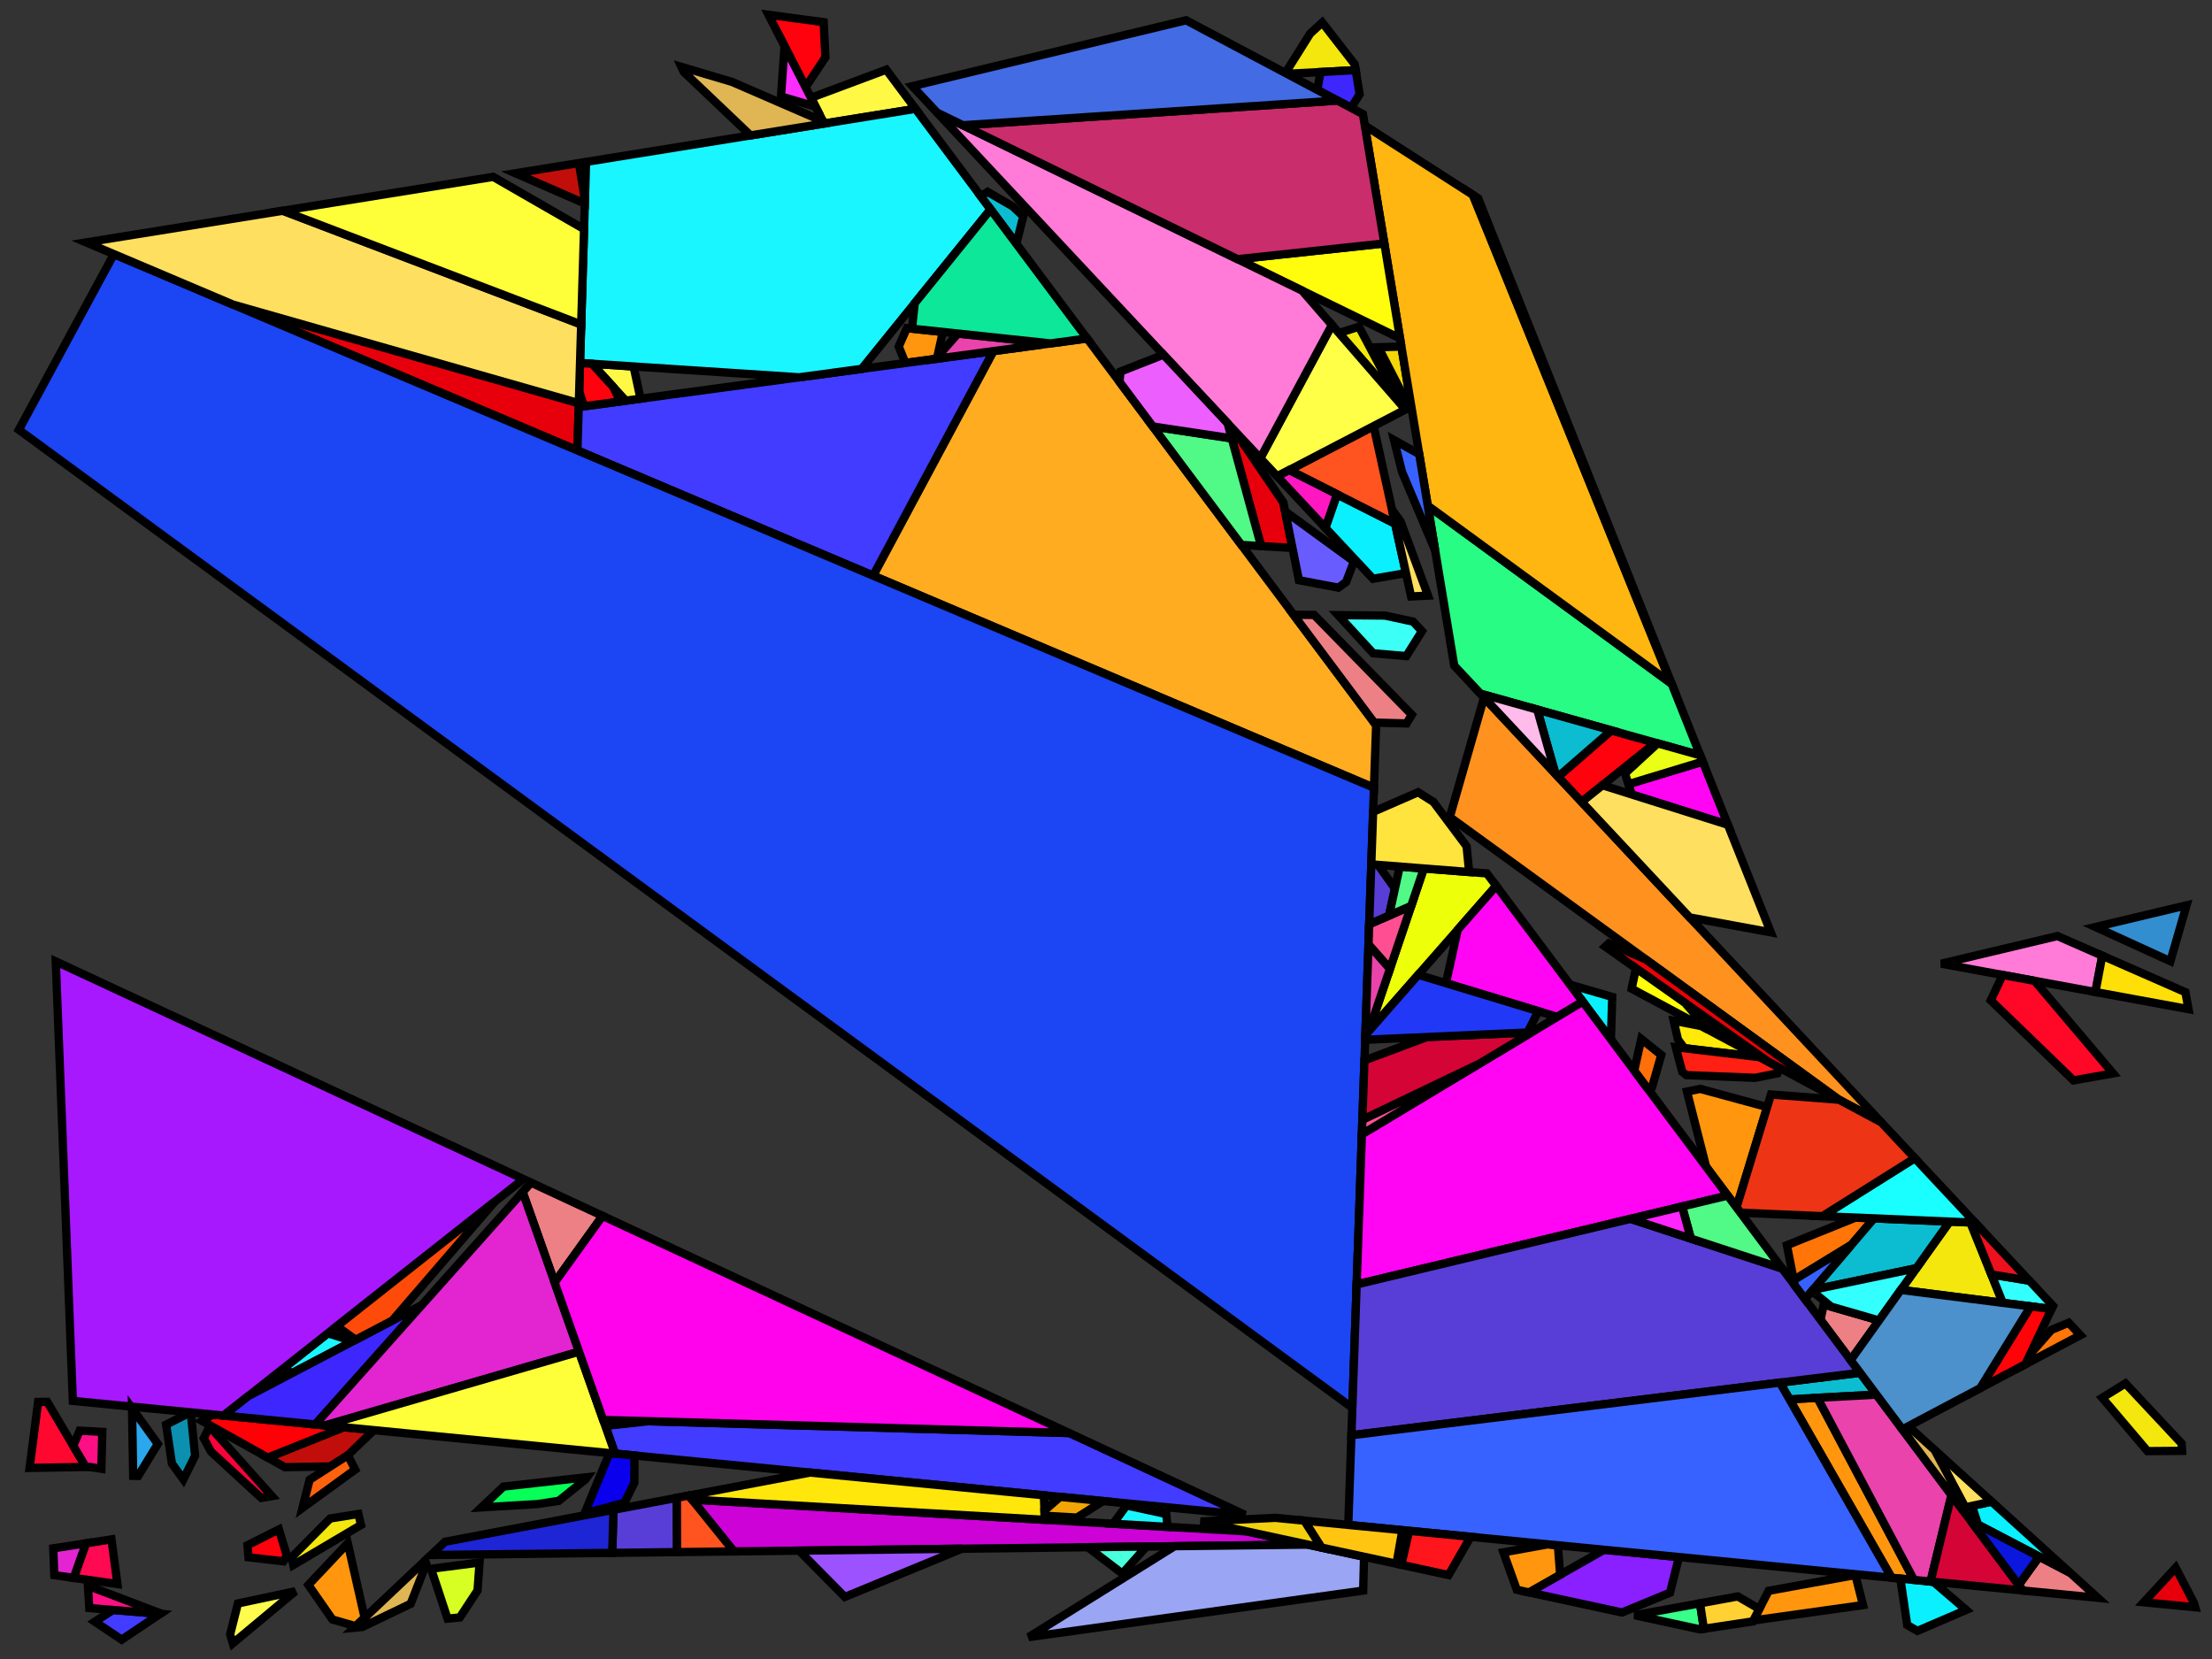 <?xml version="1.0" encoding="iso-8859-1" standalone="no"?>
<!DOCTYPE svg PUBLIC "-//W3C//DTD SVG 1.0//EN" "http://www.w3.org/TR/2001/REC-SVG-20010904/DTD/svg10.dtd">
<svg xmlns="http://www.w3.org/2000/svg" width="800" height="600">
<rect width="100%" height="100%" fill="#333333" stroke="none"/>
<path style="fill:rgb(0, 0, 0);fill-opacity:0.0;fill-rule:evenodd;stroke:rgb(0, 0, 0);stroke-width:0.0;" d="M 0, 600 L 800, 600 L 800, 0 L 0, 0 z "/>
<path style="fill:rgb(138, 31, 255);fill-opacity:1.0;fill-rule:evenodd;stroke:rgb(0, 0, 0);stroke-width:3.0;" d="M 607.22, 563.137 L 603.981, 576.006 L 586.615, 583.184 L 552.973, 575.914 L 580.119, 560.502 z "/>
<path style="fill:rgb(255, 146, 30);fill-opacity:1.0;fill-rule:evenodd;stroke:rgb(0, 0, 0);stroke-width:3.0;" d="M 680.396, 405.906 L 664.884, 397.604 L 524.334, 295.498 L 536.719, 252.264 z "/>
<path style="fill:rgb(255, 0, 6);fill-opacity:1.0;fill-rule:evenodd;stroke:rgb(0, 0, 0);stroke-width:3.0;" d="M 124.422, 516.189 L 96.888, 527.2 L 73.09, 513.898 L 76.971, 511.575 z "/>
<path style="fill:rgb(255, 150, 13);fill-opacity:1.0;fill-rule:evenodd;stroke:rgb(0, 0, 0);stroke-width:3.0;" d="M 673.786, 580.499 L 634.112, 586.062 L 639.661, 575.336 L 671.019, 569.628 z "/>
<path style="fill:rgb(255, 150, 13);fill-opacity:1.0;fill-rule:evenodd;stroke:rgb(0, 0, 0);stroke-width:3.0;" d="M 131.826, 584.851 L 131.516, 585.42 L 128.64, 588.136 L 120.211, 585.7 L 111.537, 573.208 L 125.774, 558.107 z "/>
<path style="fill:rgb(255, 150, 13);fill-opacity:1.0;fill-rule:evenodd;stroke:rgb(0, 0, 0);stroke-width:3.0;" d="M 563.428, 558.879 L 564.249, 569.512 L 552.973, 575.914 L 548.571, 574.963 L 543.726, 561.42 L 559.821, 558.528 z "/>
<path style="fill:rgb(255, 150, 13);fill-opacity:1.0;fill-rule:evenodd;stroke:rgb(0, 0, 0);stroke-width:3.0;" d="M 340.986, 120.059 L 338.994, 129.066 L 338.34, 129.806 L 327.462, 131.273 L 325.045, 125.338 L 327.97, 118.675 z "/>
<path style="fill:rgb(255, 150, 13);fill-opacity:1.0;fill-rule:evenodd;stroke:rgb(0, 0, 0);stroke-width:3.0;" d="M 692.216, 571.403 L 684.121, 570.615 L 647.186, 506.069 L 657.304, 505.528 z "/>
<path style="fill:rgb(255, 150, 13);fill-opacity:1.0;fill-rule:evenodd;stroke:rgb(0, 0, 0);stroke-width:3.0;" d="M 639.115, 400.386 L 628.032, 436.672 L 617.033, 421.955 L 610.114, 394.782 L 614.918, 393.814 z "/>
<path style="fill:rgb(8, 255, 88);fill-opacity:1.0;fill-rule:evenodd;stroke:rgb(0, 0, 0);stroke-width:3.0;" d="M 211.779, 535.004 L 202.081, 542.799 L 194.324, 543.979 L 174.131, 545.164 L 182.085, 537.649 L 212.327, 534.242 z "/>
<path style="fill:rgb(231, 0, 11);fill-opacity:1.0;fill-rule:evenodd;stroke:rgb(0, 0, 0);stroke-width:3.0;" d="M 793.457, 579.693 L 793.93, 581.293 L 775.331, 579.485 L 786.857, 566.994 z "/>
<path style="fill:rgb(231, 0, 11);fill-opacity:1.0;fill-rule:evenodd;stroke:rgb(0, 0, 0);stroke-width:3.0;" d="M 446.405, 155.686 L 464.153, 181.771 L 467.438, 198.181 L 456.091, 197.504 L 443.994, 153.108 z "/>
<path style="fill:rgb(231, 0, 11);fill-opacity:1.0;fill-rule:evenodd;stroke:rgb(0, 0, 0);stroke-width:3.0;" d="M 209.338, 145.816 L 208.824, 162.905 L 84.28, 110.161 z "/>
<path style="fill:rgb(255, 172, 33);fill-opacity:1.0;fill-rule:evenodd;stroke:rgb(0, 0, 0);stroke-width:3.0;" d="M 497.697, 262.278 L 496.909, 284.907 L 315.769, 208.195 L 359.257, 126.986 L 393.17, 122.415 z "/>
<path style="fill:rgb(65, 60, 255);fill-opacity:1.0;fill-rule:evenodd;stroke:rgb(0, 0, 0);stroke-width:3.0;" d="M 386.669, 518.271 L 450.291, 547.877 L 222.452, 525.722 L 218.917, 515.717 L 234.496, 514.002 z "/>
<path style="fill:rgb(65, 60, 255);fill-opacity:1.0;fill-rule:evenodd;stroke:rgb(0, 0, 0);stroke-width:3.0;" d="M 57.923, 583.666 L 44.01, 593.002 L 34.298, 586.505 L 40.864, 582.267 z "/>
<path style="fill:rgb(65, 60, 255);fill-opacity:1.0;fill-rule:evenodd;stroke:rgb(0, 0, 0);stroke-width:3.0;" d="M 315.769, 208.195 L 208.824, 162.905 L 209.296, 147.202 L 359.257, 126.986 z "/>
<path style="fill:rgb(234, 1, 8);fill-opacity:1.0;fill-rule:evenodd;stroke:rgb(0, 0, 0);stroke-width:3.0;" d="M 595.191, 346.974 L 664.884, 397.604 L 639.877, 384.22 L 580.566, 342.358 L 581.848, 341.199 z "/>
<path style="fill:rgb(204, 2, 215);fill-opacity:1.0;fill-rule:evenodd;stroke:rgb(0, 0, 0);stroke-width:3.0;" d="M 450.921, 553.861 L 472.982, 558.628 L 265.426, 561.092 L 250.291, 542.346 z "/>
<path style="fill:rgb(74, 255, 220);fill-opacity:1.0;fill-rule:evenodd;stroke:rgb(0, 0, 0);stroke-width:3.0;" d="M 405.917, 569.114 L 393.412, 559.573 L 414.618, 559.321 z "/>
<path style="fill:rgb(55, 255, 136);fill-opacity:1.0;fill-rule:evenodd;stroke:rgb(0, 0, 0);stroke-width:3.0;" d="M 616.228, 589.063 L 614.807, 589.276 L 591.155, 584.165 L 614.831, 579.856 z "/>
<path style="fill:rgb(255, 249, 70);fill-opacity:1.0;fill-rule:evenodd;stroke:rgb(0, 0, 0);stroke-width:3.0;" d="M 331.099, 39.36 L 298.077, 44.679 L 293.309, 35.368 L 320.52, 25.206 z "/>
<path style="fill:rgb(255, 249, 70);fill-opacity:1.0;fill-rule:evenodd;stroke:rgb(0, 0, 0);stroke-width:3.0;" d="M 229.141, 132.544 L 231.655, 144.188 L 226.311, 144.908 L 214.103, 131.561 z "/>
<path style="fill:rgb(237, 255, 9);fill-opacity:1.0;fill-rule:evenodd;stroke:rgb(0, 0, 0);stroke-width:3.0;" d="M 537.759, 315.882 L 541.124, 320.384 L 495.094, 372.874 L 514.948, 314.092 z "/>
<path style="fill:rgb(25, 246, 255);fill-opacity:1.0;fill-rule:evenodd;stroke:rgb(0, 0, 0);stroke-width:3.0;" d="M 421.795, 547.567 L 422.245, 552.215 L 402.571, 551.086 L 407.417, 544.46 z "/>
<path style="fill:rgb(25, 246, 255);fill-opacity:1.0;fill-rule:evenodd;stroke:rgb(0, 0, 0);stroke-width:3.0;" d="M 127.684, 485.037 L 105.212, 496.829 L 103.092, 494.426 L 118.566, 482.216 z "/>
<path style="fill:rgb(25, 246, 255);fill-opacity:1.0;fill-rule:evenodd;stroke:rgb(0, 0, 0);stroke-width:3.0;" d="M 358.272, 75.719 L 311.621, 133.408 L 289.005, 136.457 L 209.775, 131.278 L 211.963, 58.548 L 331.099, 39.36 z "/>
<path style="fill:rgb(255, 234, 8);fill-opacity:1.0;fill-rule:evenodd;stroke:rgb(0, 0, 0);stroke-width:3.0;" d="M 615.373, 371.105 L 636.359, 382.337 L 609.18, 379.103 L 606.851, 375.96 L 605.307, 369.177 z "/>
<path style="fill:rgb(255, 2, 14);fill-opacity:1.0;fill-rule:evenodd;stroke:rgb(0, 0, 0);stroke-width:3.0;" d="M 598.674, 268.615 L 572.033, 290.027 L 563.506, 280.91 L 582.78, 264.16 z "/>
<path style="fill:rgb(255, 2, 14);fill-opacity:1.0;fill-rule:evenodd;stroke:rgb(0, 0, 0);stroke-width:3.0;" d="M 103.774, 562.702 L 102.49, 564.667 L 89.88, 563.226 L 89.496, 558.861 L 100.86, 553.141 z "/>
<path style="fill:rgb(255, 2, 14);fill-opacity:1.0;fill-rule:evenodd;stroke:rgb(0, 0, 0);stroke-width:3.0;" d="M 297.876, 8.019 L 298.53, 20.705 L 291.349, 31.541 L 277.938, 5.353 z "/>
<path style="fill:rgb(255, 2, 14);fill-opacity:1.0;fill-rule:evenodd;stroke:rgb(0, 0, 0);stroke-width:3.0;" d="M 214.103, 131.561 L 221.891, 140.076 L 224.304, 145.179 L 211.182, 146.948 L 209.468, 141.47 L 209.775, 131.278 z "/>
<path style="fill:rgb(28, 69, 243);fill-opacity:1.0;fill-rule:evenodd;stroke:rgb(0, 0, 0);stroke-width:3.0;" d="M 496.909, 284.907 L 489.099, 509.156 L 6.82, 155.436 L 41.191, 91.913 z "/>
<path style="fill:rgb(237, 128, 132);fill-opacity:1.0;fill-rule:evenodd;stroke:rgb(0, 0, 0);stroke-width:3.0;" d="M 748.709, 568.836 L 758.671, 577.865 L 731.584, 575.231 L 730.076, 573.213 L 737.499, 562.974 z "/>
<path style="fill:rgb(237, 128, 132);fill-opacity:1.0;fill-rule:evenodd;stroke:rgb(0, 0, 0);stroke-width:3.0;" d="M 679.563, 477.562 L 669.312, 491.907 L 658.422, 477.336 L 659.57, 471.792 z "/>
<path style="fill:rgb(237, 128, 132);fill-opacity:1.0;fill-rule:evenodd;stroke:rgb(0, 0, 0);stroke-width:3.0;" d="M 217.916, 439.741 L 200.592, 463.85 L 189.028, 431.121 L 192.069, 427.714 z "/>
<path style="fill:rgb(237, 128, 132);fill-opacity:1.0;fill-rule:evenodd;stroke:rgb(0, 0, 0);stroke-width:3.0;" d="M 475.289, 222.402 L 510.6, 258.499 L 508.711, 261.642 L 496.987, 261.328 L 467.847, 222.337 z "/>
<path style="fill:rgb(243, 215, 8);fill-opacity:1.0;fill-rule:evenodd;stroke:rgb(0, 0, 0);stroke-width:3.0;" d="M 510.424, 146.998 L 509.72, 147.365 L 498.501, 125.581 L 506.84, 125.344 z "/>
<path style="fill:rgb(243, 231, 14);fill-opacity:1.0;fill-rule:evenodd;stroke:rgb(0, 0, 0);stroke-width:3.0;" d="M 789.006, 522.05 L 789.187, 524.714 L 776.668, 524.815 L 760.286, 505.522 L 768.696, 500.33 z "/>
<path style="fill:rgb(243, 231, 14);fill-opacity:1.0;fill-rule:evenodd;stroke:rgb(0, 0, 0);stroke-width:3.0;" d="M 505.946, 145.425 L 484.247, 120.447 L 491.481, 118.154 z "/>
<path style="fill:rgb(243, 231, 14);fill-opacity:1.0;fill-rule:evenodd;stroke:rgb(0, 0, 0);stroke-width:3.0;" d="M 712.638, 442.129 L 724.345, 471.196 L 687.46, 466.513 L 705.115, 441.809 z "/>
<path style="fill:rgb(243, 231, 14);fill-opacity:1.0;fill-rule:evenodd;stroke:rgb(0, 0, 0);stroke-width:3.0;" d="M 489.937, 23.233 L 490.291, 25.373 L 465.453, 26.698 L 464.886, 26.396 L 473.83, 12.154 L 478.209, 8.139 z "/>
<path style="fill:rgb(243, 231, 14);fill-opacity:1.0;fill-rule:evenodd;stroke:rgb(0, 0, 0);stroke-width:3.0;" d="M 130.562, 551.526 L 106.082, 566 L 105.47, 563.23 L 119.405, 549.188 L 129.619, 547.547 z "/>
<path style="fill:rgb(215, 255, 35);fill-opacity:1.0;fill-rule:evenodd;stroke:rgb(0, 0, 0);stroke-width:3.0;" d="M 172.71, 575.216 L 166.297, 584.975 L 161.867, 585.407 L 155.896, 567.367 L 173.441, 565.106 z "/>
<path style="fill:rgb(10, 240, 255);fill-opacity:1.0;fill-rule:evenodd;stroke:rgb(0, 0, 0);stroke-width:3.0;" d="M 583.086, 360.563 L 582.601, 375.884 L 567.827, 356.116 z "/>
<path style="fill:rgb(10, 240, 255);fill-opacity:1.0;fill-rule:evenodd;stroke:rgb(0, 0, 0);stroke-width:3.0;" d="M 504.558, 189.403 L 508.481, 207.254 L 496.569, 209.329 L 479.338, 190.904 L 483.551, 178.773 z "/>
<path style="fill:rgb(10, 240, 255);fill-opacity:1.0;fill-rule:evenodd;stroke:rgb(0, 0, 0);stroke-width:3.0;" d="M 748.709, 568.836 L 715.414, 551.427 L 713.152, 544.634 L 720.295, 543.083 z "/>
<path style="fill:rgb(10, 240, 255);fill-opacity:1.0;fill-rule:evenodd;stroke:rgb(0, 0, 0);stroke-width:3.0;" d="M 699.251, 572.087 L 711.084, 582.256 L 693.477, 589.835 L 689.776, 587.729 L 687.278, 570.922 z "/>
<path style="fill:rgb(255, 83, 32);fill-opacity:1.0;fill-rule:evenodd;stroke:rgb(0, 0, 0);stroke-width:3.0;" d="M 504.558, 189.403 L 466.238, 170.013 L 496.798, 154.095 z "/>
<path style="fill:rgb(255, 83, 32);fill-opacity:1.0;fill-rule:evenodd;stroke:rgb(0, 0, 0);stroke-width:3.0;" d="M 265.426, 561.092 L 244.785, 561.338 L 244.723, 541.713 L 249.109, 540.882 z "/>
<path style="fill:rgb(40, 252, 132);fill-opacity:1.0;fill-rule:evenodd;stroke:rgb(0, 0, 0);stroke-width:3.0;" d="M 604.59, 247.299 L 614.901, 273.162 L 535.436, 250.892 L 525.942, 240.74 L 516.364, 182.877 z "/>
<path style="fill:rgb(255, 252, 78);fill-opacity:1.0;fill-rule:evenodd;stroke:rgb(0, 0, 0);stroke-width:3.0;" d="M 84.203, 594.331 L 83.235, 591.091 L 86.05, 579.908 L 106.788, 575.501 z "/>
<path style="fill:rgb(255, 117, 8);fill-opacity:1.0;fill-rule:evenodd;stroke:rgb(0, 0, 0);stroke-width:3.0;" d="M 677.765, 440.644 L 669.603, 450.192 L 648.724, 462.958 L 646.265, 450.353 L 671.055, 440.358 z "/>
<path style="fill:rgb(255, 117, 8);fill-opacity:1.0;fill-rule:evenodd;stroke:rgb(0, 0, 0);stroke-width:3.0;" d="M 752.381, 482.884 L 732.511, 493.4 L 734.234, 489.758 L 741.878, 480.994 L 748.166, 478.377 z "/>
<path style="fill:rgb(154, 165, 243);fill-opacity:1.0;fill-rule:evenodd;stroke:rgb(0, 0, 0);stroke-width:3.0;" d="M 493.332, 563.026 L 493.011, 575.255 L 372.03, 592.087 L 424.816, 559.2 L 472.982, 558.628 z "/>
<path style="fill:rgb(255, 5, 243);fill-opacity:1.0;fill-rule:evenodd;stroke:rgb(0, 0, 0);stroke-width:3.0;" d="M 572.411, 362.249 L 563.199, 367.781 L 522.946, 355.58 L 527.207, 336.254 L 541.124, 320.384 z "/>
<path style="fill:rgb(255, 5, 243);fill-opacity:1.0;fill-rule:evenodd;stroke:rgb(0, 0, 0);stroke-width:3.0;" d="M 624.919, 298.292 L 590.16, 287.335 L 588.955, 283.597 L 615.81, 275.444 z "/>
<path style="fill:rgb(255, 5, 243);fill-opacity:1.0;fill-rule:evenodd;stroke:rgb(0, 0, 0);stroke-width:3.0;" d="M 624.838, 432.399 L 490.653, 464.534 L 492.545, 410.21 L 572.411, 362.249 z "/>
<path style="fill:rgb(12, 189, 209);fill-opacity:1.0;fill-rule:evenodd;stroke:rgb(0, 0, 0);stroke-width:3.0;" d="M 582.78, 264.16 L 563.506, 280.91 L 562.54, 279.876 L 555.97, 256.647 z "/>
<path style="fill:rgb(12, 189, 209);fill-opacity:1.0;fill-rule:evenodd;stroke:rgb(0, 0, 0);stroke-width:3.0;" d="M 678.64, 504.389 L 647.186, 506.069 L 643.736, 500.04 L 672.729, 496.479 z "/>
<path style="fill:rgb(12, 189, 209);fill-opacity:1.0;fill-rule:evenodd;stroke:rgb(0, 0, 0);stroke-width:3.0;" d="M 705.115, 441.809 L 693.071, 458.662 L 655.673, 466.488 L 677.765, 440.644 z "/>
<path style="fill:rgb(12, 189, 209);fill-opacity:1.0;fill-rule:evenodd;stroke:rgb(0, 0, 0);stroke-width:3.0;" d="M 366.321, 74.677 L 370.083, 78.243 L 367.579, 88.173 L 354.693, 70.931 L 357.176, 69.399 z "/>
<path style="fill:rgb(10, 0, 237);fill-opacity:1.0;fill-rule:evenodd;stroke:rgb(0, 0, 0);stroke-width:3.0;" d="M 229.448, 526.402 L 229.434, 536.229 L 225.86, 543.474 L 211.414, 547.359 L 220.427, 525.525 z "/>
<path style="fill:rgb(255, 223, 95);fill-opacity:1.0;fill-rule:evenodd;stroke:rgb(0, 0, 0);stroke-width:3.0;" d="M 506.557, 188.623 L 516.469, 215.418 L 510.341, 215.718 L 503.439, 184.313 z "/>
<path style="fill:rgb(255, 223, 95);fill-opacity:1.0;fill-rule:evenodd;stroke:rgb(0, 0, 0);stroke-width:3.0;" d="M 210.194, 117.342 L 209.338, 145.816 L 84.28, 110.161 L 31.167, 87.668 L 102.275, 76.215 z "/>
<path style="fill:rgb(255, 223, 95);fill-opacity:1.0;fill-rule:evenodd;stroke:rgb(0, 0, 0);stroke-width:3.0;" d="M 720.295, 543.083 L 710.745, 545.156 L 699.698, 524.415 z "/>
<path style="fill:rgb(255, 223, 95);fill-opacity:1.0;fill-rule:evenodd;stroke:rgb(0, 0, 0);stroke-width:3.0;" d="M 624.919, 298.292 L 640.427, 337.19 L 611.092, 331.796 L 572.033, 290.027 L 579.545, 283.989 z "/>
<path style="fill:rgb(168, 24, 255);fill-opacity:1.0;fill-rule:evenodd;stroke:rgb(0, 0, 0);stroke-width:3.0;" d="M 189.279, 426.416 L 80.878, 511.955 L 26.345, 506.652 L 20.178, 347.724 z "/>
<path style="fill:rgb(60, 255, 246);fill-opacity:1.0;fill-rule:evenodd;stroke:rgb(0, 0, 0);stroke-width:3.0;" d="M 500.878, 222.626 L 511.046, 224.81 L 514.272, 228.26 L 508.614, 237.284 L 496.623, 236.269 L 483.952, 222.478 z "/>
<path style="fill:rgb(255, 209, 51);fill-opacity:1.0;fill-rule:evenodd;stroke:rgb(0, 0, 0);stroke-width:3.0;" d="M 636.274, 581.883 L 633.936, 586.402 L 616.228, 589.063 L 614.831, 579.856 L 628.491, 577.369 z "/>
<path style="fill:rgb(62, 38, 255);fill-opacity:1.0;fill-rule:evenodd;stroke:rgb(0, 0, 0);stroke-width:3.0;" d="M 491.737, 34.11 L 488.631, 39.001 L 476.416, 32.517 L 477.59, 26.05 L 490.291, 25.373 z "/>
<path style="fill:rgb(62, 38, 255);fill-opacity:1.0;fill-rule:evenodd;stroke:rgb(0, 0, 0);stroke-width:3.0;" d="M 114.028, 515.179 L 80.878, 511.955 L 89.796, 504.918 L 152.576, 471.976 z "/>
<path style="fill:rgb(194, 14, 10);fill-opacity:1.0;fill-rule:evenodd;stroke:rgb(0, 0, 0);stroke-width:3.0;" d="M 211.549, 72.279 L 211.51, 73.602 L 186.427, 62.661 L 209.365, 58.967 z "/>
<path style="fill:rgb(194, 14, 10);fill-opacity:1.0;fill-rule:evenodd;stroke:rgb(0, 0, 0);stroke-width:3.0;" d="M 135.189, 517.236 L 125.732, 526.358 L 119.492, 530.356 L 103.007, 530.62 L 96.888, 527.2 L 124.422, 516.189 z "/>
<path style="fill:rgb(25, 255, 255);fill-opacity:1.0;fill-rule:evenodd;stroke:rgb(0, 0, 0);stroke-width:3.0;" d="M 714.337, 442.202 L 659.112, 439.849 L 692.521, 418.872 z "/>
<path style="fill:rgb(237, 52, 21);fill-opacity:1.0;fill-rule:evenodd;stroke:rgb(0, 0, 0);stroke-width:3.0;" d="M 665.131, 397.736 L 680.396, 405.906 L 692.521, 418.872 L 659.112, 439.849 L 629.463, 438.587 L 628.032, 436.672 L 640.504, 395.839 z "/>
<path style="fill:rgb(255, 79, 146);fill-opacity:1.0;fill-rule:evenodd;stroke:rgb(0, 0, 0);stroke-width:3.0;" d="M 502.686, 350.395 L 494.934, 341.611 L 495.19, 334.26 L 510.378, 327.622 z "/>
<path style="fill:rgb(255, 79, 146);fill-opacity:1.0;fill-rule:evenodd;stroke:rgb(0, 0, 0);stroke-width:3.0;" d="M 492.545, 410.21 L 492.728, 404.947 L 535.123, 384.641 z "/>
<path style="fill:rgb(50, 142, 207);fill-opacity:1.0;fill-rule:evenodd;stroke:rgb(0, 0, 0);stroke-width:3.0;" d="M 784.947, 347.643 L 757.849, 335.258 L 790.783, 327.418 z "/>
<path style="fill:rgb(234, 67, 172);fill-opacity:1.0;fill-rule:evenodd;stroke:rgb(0, 0, 0);stroke-width:3.0;" d="M 502.686, 350.395 L 495.094, 372.874 L 493.794, 374.357 L 494.934, 341.611 z "/>
<path style="fill:rgb(234, 67, 172);fill-opacity:1.0;fill-rule:evenodd;stroke:rgb(0, 0, 0);stroke-width:3.0;" d="M 705.78, 540.703 L 698.208, 571.985 L 692.216, 571.403 L 657.304, 505.528 L 678.64, 504.389 z "/>
<path style="fill:rgb(234, 67, 172);fill-opacity:1.0;fill-rule:evenodd;stroke:rgb(0, 0, 0);stroke-width:3.0;" d="M 369.348, 123.074 L 377.118, 124.579 L 338.34, 129.806 L 346.44, 120.639 z "/>
<path style="fill:rgb(255, 112, 11);fill-opacity:1.0;fill-rule:evenodd;stroke:rgb(0, 0, 0);stroke-width:3.0;" d="M 600.824, 381.551 L 597.485, 393.2 L 597.263, 393.293 L 595.534, 393.188 L 591.04, 387.175 L 593.594, 375.752 z "/>
<path style="fill:rgb(255, 231, 11);fill-opacity:1.0;fill-rule:evenodd;stroke:rgb(0, 0, 0);stroke-width:3.0;" d="M 377.539, 540.803 L 377.856, 549.668 L 250.291, 542.346 L 249.109, 540.882 L 292.933, 532.576 z "/>
<path style="fill:rgb(255, 182, 16);fill-opacity:1.0;fill-rule:evenodd;stroke:rgb(0, 0, 0);stroke-width:3.0;" d="M 532.692, 70.503 L 604.354, 247.127 L 516.364, 182.877 L 493.606, 45.397 z "/>
<path style="fill:rgb(13, 165, 255);fill-opacity:1.0;fill-rule:evenodd;stroke:rgb(0, 0, 0);stroke-width:3.0;" d="M 534.595, 71.725 L 604.59, 247.299 L 604.354, 247.127 L 532.692, 70.503 z "/>
<path style="fill:rgb(249, 2, 58);fill-opacity:1.0;fill-rule:evenodd;stroke:rgb(0, 0, 0);stroke-width:3.0;" d="M 98.31, 541.085 L 94.494, 541.736 L 76.336, 525.035 L 73.691, 520.165 L 75.806, 515.895 z "/>
<path style="fill:rgb(88, 62, 215);fill-opacity:1.0;fill-rule:evenodd;stroke:rgb(0, 0, 0);stroke-width:3.0;" d="M 244.785, 561.338 L 221.415, 561.615 L 221.873, 546.044 L 244.723, 541.713 z "/>
<path style="fill:rgb(88, 62, 215);fill-opacity:1.0;fill-rule:evenodd;stroke:rgb(0, 0, 0);stroke-width:3.0;" d="M 498.396, 312.793 L 504.497, 321.353 L 502.366, 331.124 L 495.19, 334.26 L 495.945, 312.601 z "/>
<path style="fill:rgb(88, 62, 215);fill-opacity:1.0;fill-rule:evenodd;stroke:rgb(0, 0, 0);stroke-width:3.0;" d="M 644.559, 458.787 L 672.729, 496.479 L 488.754, 519.073 L 490.653, 464.534 L 589.721, 440.809 z "/>
<path style="fill:rgb(255, 8, 47);fill-opacity:1.0;fill-rule:evenodd;stroke:rgb(0, 0, 0);stroke-width:3.0;" d="M 31.037, 530.539 L 10.696, 530.891 L 13.789, 507.037 L 17.082, 507.005 z "/>
<path style="fill:rgb(255, 252, 12);fill-opacity:1.0;fill-rule:evenodd;stroke:rgb(0, 0, 0);stroke-width:3.0;" d="M 506.35, 122.386 L 447.595, 93.737 L 500.664, 88.036 z "/>
<path style="fill:rgb(255, 75, 10);fill-opacity:1.0;fill-rule:evenodd;stroke:rgb(0, 0, 0);stroke-width:3.0;" d="M 141.889, 477.583 L 128.605, 484.554 L 121.831, 479.639 L 178.971, 434.55 z "/>
<path style="fill:rgb(81, 249, 134);fill-opacity:1.0;fill-rule:evenodd;stroke:rgb(0, 0, 0);stroke-width:3.0;" d="M 445.476, 158.547 L 456.091, 197.504 L 448.971, 197.08 L 416.952, 154.236 z "/>
<path style="fill:rgb(81, 249, 134);fill-opacity:1.0;fill-rule:evenodd;stroke:rgb(0, 0, 0);stroke-width:3.0;" d="M 644.559, 458.787 L 611.511, 447.952 L 608.351, 436.348 L 624.838, 432.399 z "/>
<path style="fill:rgb(81, 249, 134);fill-opacity:1.0;fill-rule:evenodd;stroke:rgb(0, 0, 0);stroke-width:3.0;" d="M 514.948, 314.092 L 510.378, 327.622 L 502.366, 331.124 L 506.23, 313.408 z "/>
<path style="fill:rgb(234, 255, 21);fill-opacity:1.0;fill-rule:evenodd;stroke:rgb(0, 0, 0);stroke-width:3.0;" d="M 614.901, 273.162 L 615.81, 275.444 L 588.955, 283.597 L 587.704, 279.718 L 599.512, 268.85 z "/>
<path style="fill:rgb(105, 92, 255);fill-opacity:1.0;fill-rule:evenodd;stroke:rgb(0, 0, 0);stroke-width:3.0;" d="M 489.67, 203.046 L 486.839, 210.477 L 484.046, 212.54 L 469.771, 209.837 L 464.789, 184.947 z "/>
<path style="fill:rgb(212, 4, 55);fill-opacity:1.0;fill-rule:evenodd;stroke:rgb(0, 0, 0);stroke-width:3.0;" d="M 731.584, 575.231 L 698.208, 571.985 L 705.78, 540.703 z "/>
<path style="fill:rgb(212, 4, 55);fill-opacity:1.0;fill-rule:evenodd;stroke:rgb(0, 0, 0);stroke-width:3.0;" d="M 535.123, 384.641 L 492.728, 404.947 L 493.475, 383.514 L 516.094, 375.051 L 553.911, 373.359 z "/>
<path style="fill:rgb(255, 255, 71);fill-opacity:1.0;fill-rule:evenodd;stroke:rgb(0, 0, 0);stroke-width:3.0;" d="M 508.282, 148.114 L 461.91, 172.267 L 455.804, 165.737 L 481.706, 117.522 z "/>
<path style="fill:rgb(255, 123, 215);fill-opacity:1.0;fill-rule:evenodd;stroke:rgb(0, 0, 0);stroke-width:3.0;" d="M 760.318, 345.646 L 757.833, 358.78 L 702.092, 348.53 L 744.1, 338.53 z "/>
<path style="fill:rgb(255, 123, 215);fill-opacity:1.0;fill-rule:evenodd;stroke:rgb(0, 0, 0);stroke-width:3.0;" d="M 470.927, 105.114 L 481.706, 117.522 L 455.804, 165.737 L 338.919, 40.745 z "/>
<path style="fill:rgb(252, 45, 255);fill-opacity:1.0;fill-rule:evenodd;stroke:rgb(0, 0, 0);stroke-width:3.0;" d="M 294.952, 38.577 L 282.458, 34.873 L 283.745, 16.693 z "/>
<path style="fill:rgb(56, 98, 255);fill-opacity:1.0;fill-rule:evenodd;stroke:rgb(0, 0, 0);stroke-width:3.0;" d="M 684.121, 570.615 L 487.624, 551.508 L 488.754, 519.073 L 643.736, 500.04 z "/>
<path style="fill:rgb(56, 98, 255);fill-opacity:1.0;fill-rule:evenodd;stroke:rgb(0, 0, 0);stroke-width:3.0;" d="M 652.814, 469.832 L 649.093, 464.854 L 648.724, 462.958 L 669.603, 450.192 z "/>
<path style="fill:rgb(56, 98, 255);fill-opacity:1.0;fill-rule:evenodd;stroke:rgb(0, 0, 0);stroke-width:3.0;" d="M 513.278, 164.236 L 519.04, 199.047 L 507.065, 170.698 L 504.178, 159.167 z "/>
<path style="fill:rgb(255, 23, 194);fill-opacity:1.0;fill-rule:evenodd;stroke:rgb(0, 0, 0);stroke-width:3.0;" d="M 483.551, 178.773 L 479.338, 190.904 L 461.91, 172.267 L 466.238, 170.013 z "/>
<path style="fill:rgb(52, 255, 255);fill-opacity:1.0;fill-rule:evenodd;stroke:rgb(0, 0, 0);stroke-width:3.0;" d="M 679.563, 477.562 L 662.252, 472.566 L 655.312, 466.91 L 655.673, 466.488 L 693.071, 458.662 z "/>
<path style="fill:rgb(52, 255, 255);fill-opacity:1.0;fill-rule:evenodd;stroke:rgb(0, 0, 0);stroke-width:3.0;" d="M 733.953, 463.178 L 742.492, 472.309 L 741.961, 473.432 L 724.345, 471.196 L 720.209, 460.926 z "/>
<path style="fill:rgb(237, 16, 29);fill-opacity:1.0;fill-rule:evenodd;stroke:rgb(0, 0, 0);stroke-width:3.0;" d="M 714.337, 442.202 L 733.953, 463.178 L 720.209, 460.926 L 712.638, 442.129 z "/>
<path style="fill:rgb(255, 22, 29);fill-opacity:1.0;fill-rule:evenodd;stroke:rgb(0, 0, 0);stroke-width:3.0;" d="M 531.858, 555.809 L 523.902, 569.632 L 506.817, 565.94 L 509.622, 553.647 z "/>
<path style="fill:rgb(255, 228, 62);fill-opacity:1.0;fill-rule:evenodd;stroke:rgb(0, 0, 0);stroke-width:3.0;" d="M 518.442, 290.035 L 530.41, 306.049 L 531.337, 315.378 L 495.945, 312.601 L 496.606, 293.612 L 512.872, 286.522 z "/>
<path style="fill:rgb(255, 15, 132);fill-opacity:1.0;fill-rule:evenodd;stroke:rgb(0, 0, 0);stroke-width:3.0;" d="M 36.985, 517.862 L 36.662, 531.194 L 30.912, 530.33 L 26.497, 522.883 L 28.813, 517.413 z "/>
<path style="fill:rgb(255, 15, 132);fill-opacity:1.0;fill-rule:evenodd;stroke:rgb(0, 0, 0);stroke-width:3.0;" d="M 58.147, 583.515 L 57.923, 583.666 L 32.296, 581.564 L 31.799, 573.528 z "/>
<path style="fill:rgb(237, 94, 255);fill-opacity:1.0;fill-rule:evenodd;stroke:rgb(0, 0, 0);stroke-width:3.0;" d="M 443.994, 153.108 L 445.476, 158.547 L 416.952, 154.236 L 404.883, 138.087 L 405.24, 134.388 L 420.773, 128.277 z "/>
<path style="fill:rgb(223, 182, 83);fill-opacity:1.0;fill-rule:evenodd;stroke:rgb(0, 0, 0);stroke-width:3.0;" d="M 264.746, 29.621 L 297.688, 43.919 L 298.077, 44.679 L 271.439, 48.969 L 247.282, 25.994 L 246.435, 24.192 z "/>
<path style="fill:rgb(223, 182, 83);fill-opacity:1.0;fill-rule:evenodd;stroke:rgb(0, 0, 0);stroke-width:3.0;" d="M 699.698, 524.415 L 710.745, 545.156 L 709.337, 545.462 L 688.024, 516.945 L 690.19, 515.798 z "/>
<path style="fill:rgb(223, 182, 83);fill-opacity:1.0;fill-rule:evenodd;stroke:rgb(0, 0, 0);stroke-width:3.0;" d="M 154.168, 565.589 L 148.52, 580.025 L 131.06, 588.411 L 128.037, 588.706 L 153.737, 564.428 z "/>
<path style="fill:rgb(255, 9, 82);fill-opacity:1.0;fill-rule:evenodd;stroke:rgb(0, 0, 0);stroke-width:3.0;" d="M 42.47, 572.885 L 26.658, 570.663 L 31.086, 558.16 L 40.316, 556.737 z "/>
<path style="fill:rgb(226, 37, 209);fill-opacity:1.0;fill-rule:evenodd;stroke:rgb(0, 0, 0);stroke-width:3.0;" d="M 209.429, 488.863 L 117.565, 515.523 L 114.028, 515.179 L 189.028, 431.121 z "/>
<path style="fill:rgb(226, 37, 209);fill-opacity:1.0;fill-rule:evenodd;stroke:rgb(0, 0, 0);stroke-width:3.0;" d="M 26.658, 570.663 L 19.648, 569.678 L 19.263, 559.982 L 31.086, 558.16 z "/>
<path style="fill:rgb(255, 3, 8);fill-opacity:1.0;fill-rule:evenodd;stroke:rgb(0, 0, 0);stroke-width:3.0;" d="M 741.961, 473.432 L 732.511, 493.4 L 716.161, 502.053 L 734.385, 472.47 z "/>
<path style="fill:rgb(76, 144, 204);fill-opacity:1.0;fill-rule:evenodd;stroke:rgb(0, 0, 0);stroke-width:3.0;" d="M 734.385, 472.47 L 716.161, 502.053 L 688.024, 516.945 L 669.312, 491.907 L 687.46, 466.513 z "/>
<path style="fill:rgb(11, 23, 220);fill-opacity:1.0;fill-rule:evenodd;stroke:rgb(0, 0, 0);stroke-width:3.0;" d="M 737.499, 562.974 L 730.076, 573.213 L 712.755, 550.037 z "/>
<path style="fill:rgb(13, 231, 154);fill-opacity:1.0;fill-rule:evenodd;stroke:rgb(0, 0, 0);stroke-width:3.0;" d="M 393.17, 122.415 L 379.931, 124.199 L 329.839, 118.874 L 330.82, 109.666 L 358.272, 75.719 z "/>
<path style="fill:rgb(255, 187, 234);fill-opacity:1.0;fill-rule:evenodd;stroke:rgb(0, 0, 0);stroke-width:3.0;" d="M 555.97, 256.647 L 562.54, 279.876 L 535.436, 250.892 z "/>
<path style="fill:rgb(43, 168, 237);fill-opacity:1.0;fill-rule:evenodd;stroke:rgb(0, 0, 0);stroke-width:3.0;" d="M 57.074, 522.226 L 49.984, 533.787 L 48.173, 533.747 L 47.753, 509.306 z "/>
<path style="fill:rgb(202, 45, 107);fill-opacity:1.0;fill-rule:evenodd;stroke:rgb(0, 0, 0);stroke-width:3.0;" d="M 492.924, 41.28 L 500.664, 88.036 L 447.595, 93.737 L 348.248, 45.294 L 483.687, 36.376 z "/>
<path style="fill:rgb(67, 107, 228);fill-opacity:1.0;fill-rule:evenodd;stroke:rgb(0, 0, 0);stroke-width:3.0;" d="M 483.687, 36.376 L 348.248, 45.294 L 338.919, 40.745 L 329.955, 31.159 L 428.962, 7.327 z "/>
<path style="fill:rgb(255, 98, 12);fill-opacity:1.0;fill-rule:evenodd;stroke:rgb(0, 0, 0);stroke-width:3.0;" d="M 128.454, 531.491 L 109.401, 545.349 L 111.983, 535.168 L 125.802, 526.313 z "/>
<path style="fill:rgb(255, 255, 57);fill-opacity:1.0;fill-rule:evenodd;stroke:rgb(0, 0, 0);stroke-width:3.0;" d="M 222.452, 525.722 L 117.565, 515.523 L 209.429, 488.863 z "/>
<path style="fill:rgb(255, 255, 57);fill-opacity:1.0;fill-rule:evenodd;stroke:rgb(0, 0, 0);stroke-width:3.0;" d="M 211.231, 82.859 L 210.194, 117.342 L 102.275, 76.215 L 178.372, 63.959 z "/>
<path style="fill:rgb(255, 37, 255);fill-opacity:1.0;fill-rule:evenodd;stroke:rgb(0, 0, 0);stroke-width:3.0;" d="M 611.511, 447.952 L 589.721, 440.809 L 608.351, 436.348 z "/>
<path style="fill:rgb(157, 82, 255);fill-opacity:1.0;fill-rule:evenodd;stroke:rgb(0, 0, 0);stroke-width:3.0;" d="M 305.541, 577.557 L 289.006, 560.813 L 347.906, 560.113 z "/>
<path style="fill:rgb(243, 165, 6);fill-opacity:1.0;fill-rule:evenodd;stroke:rgb(0, 0, 0);stroke-width:3.0;" d="M 398.922, 542.882 L 389.508, 548.852 L 377.803, 548.183 L 377.735, 546.297 L 383.388, 541.372 z "/>
<path style="fill:rgb(255, 223, 8);fill-opacity:1.0;fill-rule:evenodd;stroke:rgb(0, 0, 0);stroke-width:3.0;" d="M 790.371, 358.832 L 791.511, 364.973 L 757.833, 358.78 L 760.318, 345.646 z "/>
<path style="fill:rgb(255, 7, 38);fill-opacity:1.0;fill-rule:evenodd;stroke:rgb(0, 0, 0);stroke-width:3.0;" d="M 735.848, 354.737 L 764.217, 388.214 L 749.921, 390.745 L 719.98, 361.791 L 724.284, 352.611 z "/>
<path style="fill:rgb(255, 197, 17);fill-opacity:1.0;fill-rule:evenodd;stroke:rgb(0, 0, 0);stroke-width:3.0;" d="M 507.19, 553.41 L 505.054, 565.559 L 477.922, 559.696 L 471.706, 549.96 z "/>
<path style="fill:rgb(33, 57, 246);fill-opacity:1.0;fill-rule:evenodd;stroke:rgb(0, 0, 0);stroke-width:3.0;" d="M 556.345, 365.704 L 552.456, 373.424 L 493.735, 376.052 L 493.794, 374.357 L 512.923, 352.543 z "/>
<path style="fill:rgb(255, 3, 237);fill-opacity:1.0;fill-rule:evenodd;stroke:rgb(0, 0, 0);stroke-width:3.0;" d="M 386.669, 518.271 L 218.149, 513.543 L 200.592, 463.85 L 217.916, 439.741 z "/>
<path style="fill:rgb(30, 37, 212);fill-opacity:1.0;fill-rule:evenodd;stroke:rgb(0, 0, 0);stroke-width:3.0;" d="M 221.415, 561.615 L 155.892, 562.393 L 160.981, 557.586 L 221.873, 546.044 z "/>
<path style="fill:rgb(255, 255, 7);fill-opacity:1.0;fill-rule:evenodd;stroke:rgb(0, 0, 0);stroke-width:3.0;" d="M 609.421, 362.724 L 617.849, 372.43 L 590.109, 357.583 L 591.662, 350.19 z "/>
<path style="fill:rgb(12, 144, 175);fill-opacity:1.0;fill-rule:evenodd;stroke:rgb(0, 0, 0);stroke-width:3.0;" d="M 69.074, 511.653 L 70.558, 526.489 L 66.32, 535.043 L 62.168, 529.287 L 60.082, 515.246 L 68.165, 511.145 z "/>
<path style="fill:rgb(243, 209, 15);fill-opacity:1.0;fill-rule:evenodd;stroke:rgb(0, 0, 0);stroke-width:3.0;" d="M 471.706, 549.96 L 477.922, 559.696 L 434.226, 550.254 L 461.24, 548.942 z "/>
<path style="fill:rgb(255, 31, 19);fill-opacity:1.0;fill-rule:evenodd;stroke:rgb(0, 0, 0);stroke-width:3.0;" d="M 636.359, 382.337 L 643.466, 386.141 L 642.842, 388.184 L 634.766, 389.812 L 609.901, 388.832 L 608.382, 387.613 L 606.058, 378.732 z "/>
</svg>